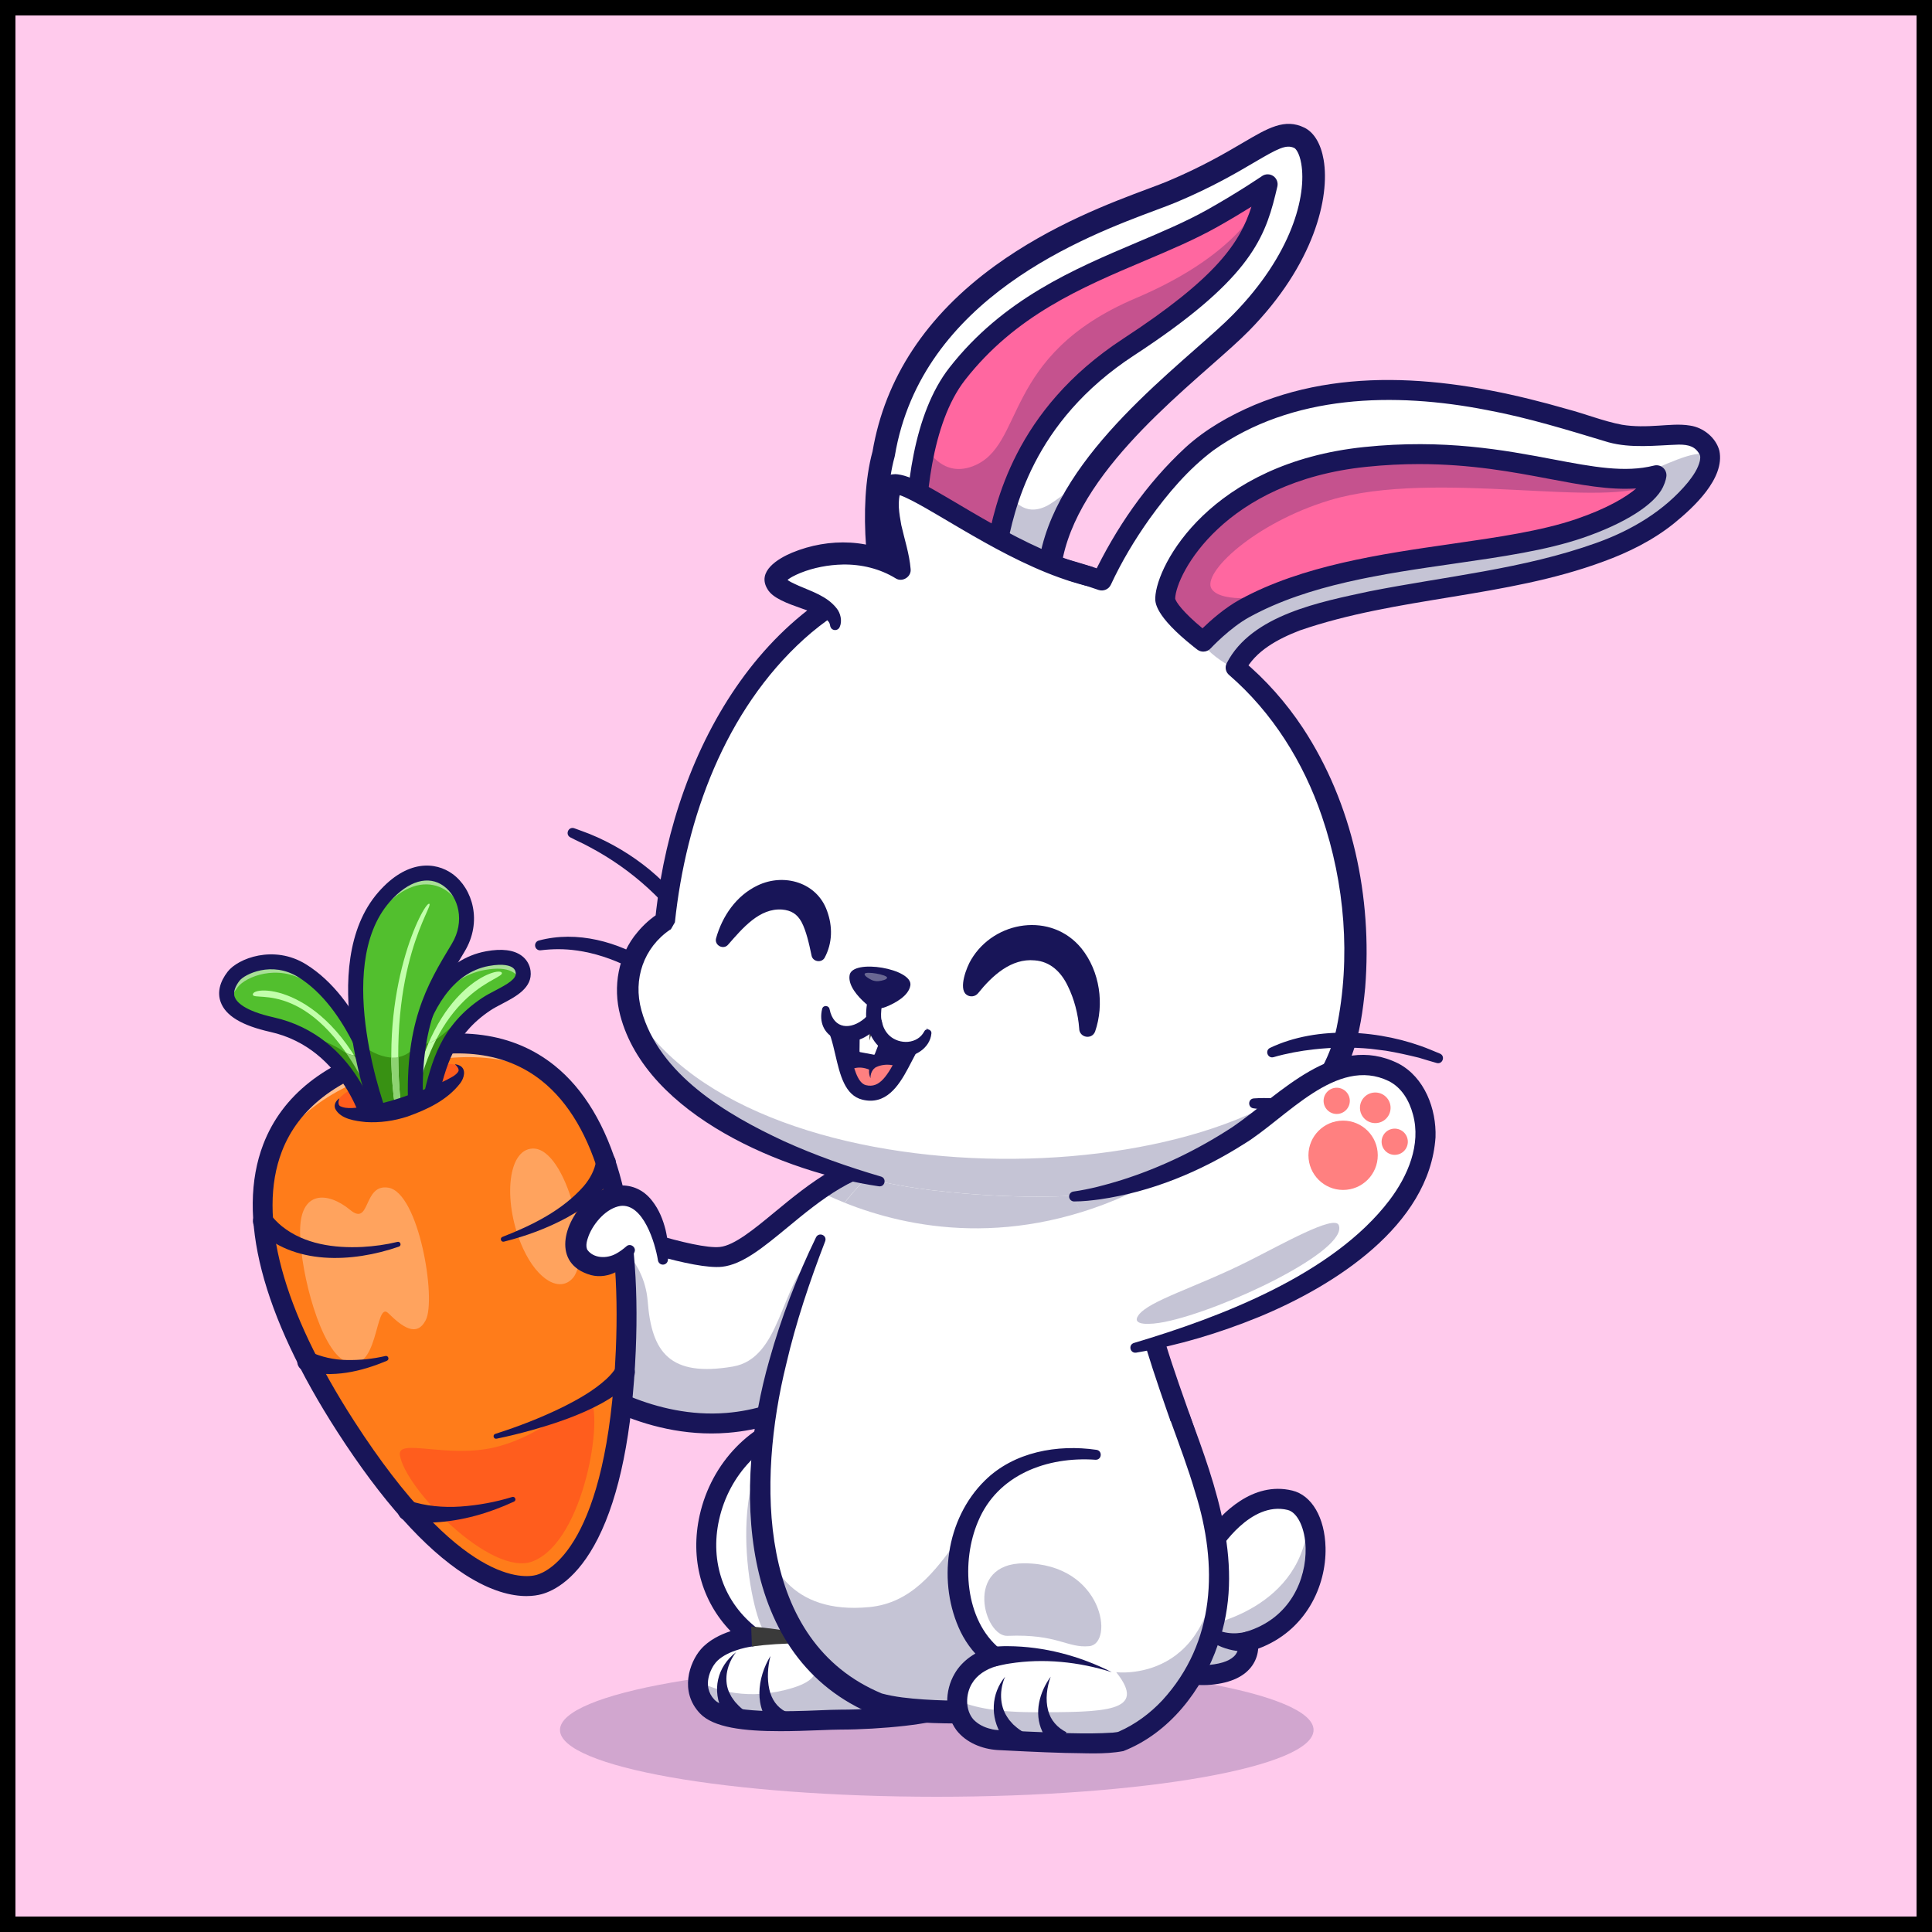 <svg width="125" height="125" viewBox="0 0 125 125" fill="none" xmlns="http://www.w3.org/2000/svg">
<rect x="0" y="0" width="125" height="125" fill="#808080" stroke="none"/>
<g clip-path="url(#clip0_4_5743)">
<path d="M125 0H0V125H125V0Z" fill="#FFCAEC"/>
<g opacity="0.2">
<path d="M60.609 116.25C74.073 116.25 84.987 114.316 84.987 111.929C84.987 109.543 74.073 107.609 60.609 107.609C47.145 107.609 36.231 109.543 36.231 111.929C36.231 114.316 47.145 116.25 60.609 116.25Z" fill="#181558"/>
</g>
<path d="M51.978 91.895C45.879 93.206 43.207 101.75 48.626 105.884C48.626 105.884 46.736 106.085 45.828 107.135C45.229 107.829 44.721 109.318 45.753 110.41C47.072 111.807 52.491 111.26 54.381 111.26C56.769 111.26 60.653 110.908 61.071 110.41C61.884 109.44 66.462 105.448 60.839 90.307" fill="white"/>
<path d="M61.07 110.41C60.653 110.909 56.769 111.26 54.38 111.26C52.491 111.26 47.072 111.806 45.753 110.41C45.279 109.908 45.129 109.323 45.165 108.77C45.207 108.119 45.502 107.512 45.827 107.136C46.736 106.085 48.626 105.883 48.626 105.883C43.509 101.98 45.606 94.142 50.994 92.18C51.311 92.063 51.64 91.969 51.979 91.895L60.838 90.307C66.462 105.448 61.883 109.439 61.07 110.41Z" fill="white"/>
<g opacity="0.25">
<path d="M61.07 110.41C60.653 110.909 56.769 111.26 54.38 111.26C52.491 111.26 47.072 111.806 45.753 110.41C45.279 109.908 45.129 109.323 45.165 108.77C46.297 109.363 48.446 110.082 51.313 109.198C54.921 108.084 50.904 105.847 49.663 105.767C48.851 105.714 46.633 96.14 50.44 92.63C50.614 92.469 50.799 92.319 50.994 92.18C51.311 92.063 51.64 91.969 51.978 91.895L60.838 90.307C66.462 105.448 61.883 109.439 61.07 110.41Z" fill="#181558"/>
</g>
<path d="M50.484 112.007C48.129 112.007 46.159 111.779 45.284 110.853C43.945 109.435 44.608 107.562 45.34 106.714C45.859 106.114 46.618 105.751 47.269 105.536C45.382 103.576 44.638 100.856 45.269 98.033C46.033 94.615 48.614 91.959 51.843 91.265C52.19 91.189 52.533 91.412 52.608 91.76C52.683 92.108 52.461 92.45 52.113 92.525C49.375 93.114 47.182 95.386 46.527 98.315C45.91 101.073 46.841 103.711 49.017 105.371C49.226 105.531 49.317 105.803 49.246 106.057C49.175 106.311 48.956 106.496 48.694 106.524C48.238 106.575 46.919 106.859 46.316 107.557C46.022 107.897 45.373 109.07 46.221 109.968C47.094 110.891 51.073 110.733 52.986 110.657C53.539 110.634 54.017 110.615 54.38 110.615C57.019 110.615 60.082 110.247 60.612 109.955C60.649 109.912 60.691 109.864 60.739 109.811C63.858 106.319 63.689 99.832 60.234 90.531C60.11 90.198 60.28 89.827 60.614 89.703C60.947 89.579 61.319 89.749 61.442 90.082C63.751 96.297 64.638 101.416 64.082 105.297C63.619 108.522 62.274 110.027 61.7 110.67C61.647 110.729 61.601 110.78 61.564 110.824C61.404 111.015 61.107 111.37 58.537 111.662C57.222 111.812 55.629 111.904 54.38 111.904C54.042 111.904 53.577 111.923 53.037 111.944C52.16 111.979 51.299 112.007 50.484 112.007Z" fill="#181558"/>
<path d="M54.884 106.446C52.815 106.284 50.691 106.255 48.648 106.528L48.602 105.239C50.757 105.395 52.831 105.852 54.884 106.446Z" fill="#3A3A3A"/>
<path d="M74.175 102.999C74.175 102.999 75.02 99.571 76.978 99.401C77.786 99.33 78.354 99.967 78.354 99.967C78.354 99.967 80.543 96.359 83.462 97.066C85.926 97.662 86.124 104.644 80.737 106.211C80.737 106.211 81.217 108.082 78.329 108.358C75.832 108.596 73.846 106.872 73.846 106.872L74.175 102.999Z" fill="white"/>
<path d="M80.738 106.211C80.738 106.211 81.217 108.083 78.329 108.358C75.832 108.595 73.846 106.871 73.846 106.871L74.175 103C74.175 103 74.382 102.159 74.829 101.29C75.285 100.403 75.99 99.486 76.979 99.4C77.786 99.331 78.355 99.966 78.355 99.966C78.355 99.966 80.544 96.358 83.463 97.065C83.959 97.185 84.364 97.565 84.648 98.107L84.649 98.108C85.78 100.257 85.039 104.96 80.738 106.211Z" fill="white"/>
<g opacity="0.25">
<path d="M80.738 106.211C80.738 106.211 81.217 108.083 78.329 108.358C75.832 108.595 73.846 106.871 73.846 106.871L74.175 103C74.175 103 74.382 102.159 74.829 101.29C75.362 101.768 75.967 102.714 76.306 104.578C76.708 106.798 78.138 106.421 77.825 105.218C77.825 105.218 84.475 104.183 84.649 98.108C85.78 100.257 85.039 104.96 80.738 106.211Z" fill="#181558"/>
</g>
<path d="M77.847 109.025C75.371 109.025 73.505 107.431 73.421 107.358C73.153 107.125 73.124 106.718 73.357 106.449C73.591 106.18 73.998 106.152 74.266 106.385C74.283 106.399 76.087 107.921 78.265 107.716C79.102 107.636 79.685 107.403 79.95 107.04C80.183 106.722 80.111 106.374 80.108 106.36C80.022 106.023 80.221 105.689 80.555 105.592C83.519 104.73 84.518 102.127 84.473 100.159C84.444 98.886 83.954 97.849 83.308 97.692C80.888 97.105 78.921 100.27 78.902 100.302C78.796 100.476 78.613 100.59 78.41 100.608C78.206 100.626 78.007 100.548 77.871 100.396C77.871 100.396 77.495 100.001 77.032 100.043C75.808 100.149 74.989 102.38 74.798 103.154C74.713 103.499 74.364 103.711 74.019 103.625C73.673 103.54 73.462 103.191 73.547 102.845C73.645 102.449 74.57 98.963 76.92 98.759C77.441 98.714 77.879 98.866 78.206 99.049C79.029 97.964 81.031 95.815 83.611 96.439C84.874 96.745 85.718 98.194 85.762 100.13C85.819 102.618 84.486 105.531 81.404 106.669C81.382 106.983 81.287 107.379 81.015 107.767C80.524 108.465 79.64 108.88 78.388 108.999C78.205 109.017 78.025 109.025 77.847 109.025Z" fill="#181558"/>
<path d="M77.826 105.218C77.826 105.218 78.73 106.465 80.739 106.211Z" fill="white"/>
<path d="M78.085 105.029C78.676 105.576 79.537 105.762 80.318 105.638C80.448 105.617 80.576 105.585 80.704 105.563C81.552 105.432 81.78 106.657 80.941 106.839C79.679 106.94 78.299 106.484 77.563 105.407C77.35 105.053 77.808 104.732 78.085 105.029Z" fill="#181558"/>
<path d="M77.924 101.87C77.924 101.87 77.991 101.005 78.35 99.967Z" fill="white"/>
<path d="M77.605 101.845C77.57 101.133 77.62 100.447 77.747 99.743C77.927 98.897 79.162 99.12 79.034 99.977C78.92 100.339 78.687 100.647 78.558 101.013C78.44 101.295 78.33 101.606 78.248 101.895C78.166 102.263 77.626 102.218 77.605 101.845Z" fill="#3A3A3A"/>
<path d="M58.294 75.007C53.142 75.055 49.419 81.011 46.651 81.319C44.556 81.552 37.644 78.966 37.644 78.966L36.719 88.814C36.719 88.814 41.292 92.524 47.042 92.06C54.963 91.42 58.753 83.774 58.753 83.774" fill="white"/>
<path d="M58.753 83.774C58.753 83.774 54.963 91.42 47.041 92.06C41.292 92.524 36.719 88.814 36.719 88.814L37.644 78.965C37.644 78.965 44.557 81.551 46.651 81.319C48.348 81.129 50.404 78.819 52.928 77.046C54.521 75.928 56.299 75.025 58.294 75.006L58.503 78.986L58.753 83.774Z" fill="white"/>
<path d="M58.753 83.774C58.753 83.774 57.344 86.615 54.449 88.981C52.596 90.493 50.134 91.811 47.041 92.06C41.292 92.524 36.719 88.814 36.719 88.814L37.644 78.965C37.644 78.965 37.718 78.993 37.857 79.044H37.858C39.039 79.476 44.776 81.526 46.651 81.319C48.348 81.129 50.404 78.819 52.928 77.046C54.521 75.928 56.299 75.025 58.294 75.006L58.503 78.986L58.753 83.774Z" fill="white"/>
<g opacity="0.25">
<path d="M54.449 88.981C52.596 90.493 50.134 91.811 47.041 92.06C41.292 92.524 36.719 88.814 36.719 88.814L37.644 78.965C37.644 78.965 37.718 78.993 37.857 79.044H37.858C39.375 79.771 41.684 81.335 41.908 84.208C42.162 87.488 43.326 89.107 47.409 88.417C50.551 87.886 50.473 83.087 52.635 81.259C53.297 80.699 53.991 84.774 54.449 88.981Z" fill="#181558"/>
</g>
<g opacity="0.25">
<path d="M58.504 78.986C56.184 78.499 54.285 77.724 52.93 77.046C54.523 75.928 56.3 75.025 58.296 75.006L58.504 78.986Z" fill="#181558"/>
</g>
<path d="M73.654 76.959C65.642 80.86 58.752 79.463 54.645 77.817C56.759 75.122 61.071 71.218 67.789 72.306C72.057 72.997 73.373 75.1 73.654 76.959Z" fill="#E8E8E8"/>
<path d="M76.104 75.62C73.962 76.926 71.884 77.839 69.901 78.447L69.482 77.413C69.482 77.413 72.26 77.284 76.104 75.62Z" fill="#E8E8E8"/>
<path d="M46.032 92.745C40.611 92.745 36.499 89.463 36.316 89.314C36.149 89.178 36.061 88.968 36.081 88.753L37.006 78.906C37.025 78.706 37.136 78.526 37.306 78.42C37.476 78.313 37.685 78.292 37.873 78.362C39.756 79.066 44.99 80.857 46.583 80.678C47.518 80.574 48.786 79.528 50.128 78.42C52.302 76.626 55.007 74.393 58.291 74.362C58.294 74.362 58.295 74.362 58.298 74.362C58.651 74.362 58.938 74.646 58.942 75C58.945 75.356 58.659 75.647 58.304 75.651C55.475 75.677 53.07 77.662 50.949 79.414C49.389 80.701 48.042 81.812 46.725 81.959C44.905 82.159 40.161 80.555 38.211 79.857L37.398 88.514C38.435 89.258 42.343 91.792 46.993 91.417C54.446 90.815 58.143 83.56 58.18 83.487C58.338 83.168 58.724 83.038 59.044 83.197C59.362 83.355 59.492 83.741 59.334 84.06C59.173 84.385 55.288 92.04 47.097 92.702C46.737 92.731 46.381 92.745 46.032 92.745Z" fill="#181558"/>
<path d="M74.088 75.321C74.085 75.321 74.082 75.321 74.078 75.321L56.842 75.051C56.486 75.046 56.202 74.753 56.207 74.397C56.213 74.044 56.5 73.763 56.852 73.763C56.855 73.763 56.858 73.763 56.862 73.763L74.098 74.032C74.454 74.038 74.738 74.331 74.733 74.687C74.727 75.039 74.439 75.321 74.088 75.321Z" fill="#512717"/>
<path d="M73.29 80.18C73.677 84.203 75.273 88.68 76.338 91.687C77.926 96.169 78.806 100.498 78.139 103.244C77.5 105.879 68.449 110.529 68.449 110.529C68.449 110.529 60.212 111.23 56.853 110.28C48.246 106.794 46.707 94.815 53.094 80.18C53.094 80.18 57.763 70.681 67.789 72.305C75.995 73.634 73.29 80.18 73.29 80.18Z" fill="white"/>
<path d="M78.139 103.244C77.718 104.982 73.641 107.593 70.911 109.172C69.5 109.988 68.449 110.529 68.449 110.529C68.449 110.529 60.212 111.231 56.852 110.28C52.437 108.492 49.882 104.467 49.303 98.996C49.302 98.994 49.302 98.99 49.302 98.985C48.755 93.794 49.986 87.301 53.094 80.18C53.094 80.18 57.763 70.681 67.79 72.306C75.994 73.634 73.291 80.18 73.291 80.18C73.677 84.203 75.272 88.681 76.338 91.687C77.925 96.169 78.806 100.498 78.139 103.244Z" fill="white"/>
<g opacity="0.25">
<path d="M70.913 109.172C69.501 109.988 68.45 110.528 68.45 110.528C68.45 110.528 60.213 111.231 56.853 110.28C52.438 108.492 49.883 104.467 49.304 98.996C49.669 101.065 51.054 104.477 56.246 103.978C61.695 103.454 62.324 95.761 67.144 95.816C70.114 95.85 70.784 104.036 70.913 109.172Z" fill="#181558"/>
</g>
<g opacity="0.25">
<path d="M73.654 76.959C65.642 80.86 58.752 79.463 54.645 77.817C56.759 75.122 61.071 71.218 67.789 72.306C72.057 72.997 73.373 75.1 73.654 76.959Z" fill="#181558"/>
</g>
<path d="M73.931 80.118C74.318 83.808 75.493 87.358 76.732 90.844C78.017 94.446 79.766 99.882 78.731 103.656C77.891 105.715 74.575 107.717 72.738 108.905C71.441 109.704 70.132 110.453 68.776 111.165C68.69 111.21 68.6 111.235 68.509 111.242C66.547 111.41 64.605 111.501 62.638 111.515C60.594 111.499 58.608 111.516 56.581 110.968C47.589 107.308 47.483 95.981 49.778 87.99C50.543 85.256 51.559 82.599 52.798 80.051C52.988 79.694 53.527 79.919 53.389 80.308C52.387 82.906 51.496 85.558 50.867 88.268C49.004 95.814 48.968 106.199 57.053 109.568C57.889 109.796 58.839 109.891 59.776 109.955C61.676 110.078 63.603 110.052 65.512 109.976C66.471 109.934 67.439 109.887 68.388 109.816L68.121 109.892C70.709 108.522 73.343 107.018 75.626 105.197C76.181 104.741 76.72 104.252 77.112 103.737C77.534 103.236 77.575 102.609 77.643 101.979C77.759 100.558 77.583 99.093 77.321 97.68C76.911 95.505 76.249 93.375 75.5 91.279C74.255 87.693 73.04 84.043 72.648 80.241C72.582 79.402 73.821 79.251 73.931 80.118Z" fill="#181558"/>
<path d="M30.788 79.386C30.788 79.386 30.788 79.386 30.788 79.388C30.461 80.964 29.861 82.378 28.824 83.275C25.922 82.346 24.127 81.008 24.127 81.008L25.286 71.134L25.358 70.517C25.358 70.517 28.278 71.637 30.959 72.368C31.154 74.254 31.284 77.004 30.788 79.386Z" fill="white"/>
<path d="M44.901 61.033C43.271 58.392 40.866 56.239 38.127 54.791C37.735 54.572 37.298 54.388 36.901 54.178C36.547 53.993 36.775 53.458 37.155 53.588C37.471 53.699 37.825 53.834 38.141 53.954C39.544 54.521 40.898 55.334 42.063 56.299C43.148 57.205 44.127 58.272 44.856 59.485C45.099 59.897 45.318 60.305 45.492 60.776C45.554 60.944 45.468 61.129 45.301 61.191C45.145 61.249 44.975 61.176 44.901 61.033Z" fill="#181558"/>
<path d="M43.607 64.357C41.732 63.007 39.617 61.808 37.297 61.495C36.534 61.386 35.76 61.389 34.988 61.483C34.81 61.51 34.643 61.383 34.622 61.203C34.602 61.041 34.706 60.892 34.861 60.852C37.336 60.191 40.009 60.931 42.12 62.287C42.829 62.749 43.478 63.257 44.053 63.891C44.171 64.024 44.16 64.228 44.027 64.347C43.906 64.455 43.728 64.454 43.607 64.357Z" fill="#181558"/>
<path d="M80.285 20.881C78.174 23.031 73.266 26.637 70.283 31.021C68.481 33.667 67.382 36.598 68.023 39.663L57.8 41.158C57.036 38.592 56.557 35.151 56.731 32.207C56.792 31.18 56.932 30.212 57.168 29.364C59.163 17.489 72.658 13.737 75.822 12.406C81.205 10.143 82.489 8.148 84.064 8.919C85.519 9.629 85.893 15.168 80.285 20.881Z" fill="white"/>
<g opacity="0.25">
<path d="M68.023 39.663L57.8 41.158C57.036 38.592 56.557 35.151 56.731 32.206C58.548 33.554 60.109 28.996 61.426 28.914C64.645 28.713 64.858 34.098 67.686 32.753C68.293 32.464 69.365 31.499 70.283 31.021C68.481 33.667 67.382 36.597 68.023 39.663Z" fill="#181558"/>
</g>
<path d="M57.805 41.894C57.488 41.894 57.196 41.687 57.101 41.368C56.101 38.014 55.475 32.785 56.454 29.204C57.263 24.459 59.932 20.414 64.389 17.184C68.019 14.553 71.937 13.09 74.278 12.215C74.788 12.025 75.228 11.86 75.543 11.728C77.768 10.793 79.294 9.894 80.409 9.239C82.045 8.276 83.126 7.64 84.391 8.258C85.019 8.565 85.462 9.304 85.639 10.339C86.053 12.751 85.037 17.094 80.814 21.396C80.184 22.038 79.335 22.785 78.353 23.65C74.007 27.476 67.44 33.258 68.748 39.512C68.831 39.91 68.576 40.299 68.179 40.382C67.782 40.465 67.392 40.211 67.309 39.813C65.826 32.72 72.78 26.598 77.381 22.547C78.343 21.701 79.173 20.97 79.765 20.366C83.6 16.461 84.546 12.657 84.191 10.587C84.069 9.879 83.828 9.619 83.746 9.578C83.218 9.32 82.668 9.615 81.154 10.505C80.004 11.182 78.428 12.109 76.112 13.083C75.771 13.227 75.317 13.396 74.792 13.592C70.251 15.288 59.616 19.26 57.897 29.485L57.881 29.56C57.005 32.715 57.534 37.677 58.51 40.949C58.626 41.337 58.404 41.747 58.015 41.863C57.945 41.883 57.875 41.894 57.805 41.894Z" fill="#181558"/>
<path d="M82.019 11.922C81.976 12.109 81.933 12.292 81.887 12.473C81.187 15.328 80.108 17.825 73.019 22.457C65.944 27.079 64.913 33.301 64.439 35.628C63.929 38.139 59.295 37.973 59.295 37.973C59.295 37.973 59.206 36.953 59.21 35.429C59.22 32.331 59.618 27.145 61.941 24.177C66.669 18.133 73.57 16.86 78.444 14.121C80.513 12.959 82.019 11.922 82.019 11.922Z" fill="#FF67A0"/>
<g opacity="0.25">
<path d="M81.887 12.473C81.187 15.327 80.108 17.825 73.019 22.456C65.944 27.079 64.913 33.301 64.439 35.628C63.929 38.139 59.295 37.973 59.295 37.973C59.295 37.973 59.206 36.953 59.21 35.428C59.28 33.28 59.109 31.354 59.855 29.047C59.938 28.793 60.826 30.963 62.932 30.168C66.38 28.867 64.709 23.017 73.485 19.291C78.697 17.078 80.993 14.451 81.887 12.473Z" fill="#181558"/>
</g>
<path d="M59.481 38.62C59.365 38.62 59.292 38.618 59.27 38.617C58.944 38.606 58.679 38.354 58.651 38.029C58.647 37.987 58.559 36.963 58.563 35.427C58.575 31.77 59.082 26.782 61.431 23.781C64.891 19.358 69.487 17.411 73.541 15.693C75.188 14.995 76.744 14.336 78.125 13.56C80.142 12.427 81.637 11.402 81.652 11.392C81.871 11.241 82.16 11.24 82.38 11.39C82.6 11.54 82.705 11.809 82.645 12.069C82.601 12.258 82.556 12.445 82.51 12.63C81.782 15.594 80.647 18.241 73.369 22.996C66.759 27.315 65.61 33.055 65.119 35.506L65.068 35.757C64.52 38.453 60.473 38.62 59.481 38.62ZM80.968 13.372C80.37 13.745 79.613 14.203 78.757 14.684C77.312 15.495 75.725 16.168 74.044 16.88C69.942 18.618 65.701 20.414 62.446 24.575C60.21 27.432 59.861 32.603 59.852 35.431C59.85 36.222 59.874 36.879 59.896 37.318C61.042 37.262 63.506 36.971 63.805 35.5L63.855 35.253C64.378 32.643 65.602 26.531 72.664 21.917C78.677 17.989 80.22 15.727 80.968 13.372Z" fill="#181558"/>
<path d="M105.551 34.86C97.136 39.025 82.607 37.75 79.949 43.189C80.029 43.257 80.111 43.327 80.189 43.398C87.561 49.861 88.725 60.893 86.995 67.44C83.25 78.921 66.207 77.704 60.273 77.004C51.896 76.016 41.661 71.444 40.681 64.869L40.677 64.841C40.266 62.028 41.938 60.407 42.683 59.834C42.89 59.675 43.025 59.596 43.025 59.595C44.16 48.468 50.531 36.674 63.398 36.124C65.546 36.031 67.83 36.37 71.286 37.561C72.797 34.279 75.752 30.146 78.6 28.286C87.122 22.719 98.197 26.122 103.809 27.875C107.061 28.891 109.457 27.17 110.519 29.074C110.607 29.23 110.649 29.407 110.649 29.598C110.668 31.123 108.117 33.589 105.551 34.86Z" fill="white"/>
<path d="M105.551 34.86C97.136 39.025 82.607 37.75 79.949 43.189C80.029 43.257 80.111 43.327 80.189 43.398C87.561 49.861 88.725 60.893 86.995 67.44C86.993 67.448 86.989 67.455 86.987 67.463C83.225 78.921 66.204 77.703 60.273 77.004C51.896 76.015 41.666 71.446 40.682 64.874C40.681 64.873 40.681 64.871 40.681 64.869L40.677 64.841C40.266 62.028 41.938 60.407 42.683 59.834C42.89 59.675 43.025 59.596 43.025 59.595C44.16 48.468 50.531 36.674 63.398 36.124C65.546 36.031 67.83 36.37 71.286 37.561C72.797 34.279 75.752 30.146 78.6 28.286C87.122 22.719 98.197 26.122 103.809 27.875C107.062 28.891 109.457 27.17 110.519 29.074C110.607 29.23 110.649 29.407 110.649 29.598C110.668 31.123 108.117 33.589 105.551 34.86Z" fill="white"/>
<g opacity="0.25">
<path d="M110.669 29.616C110.687 31.14 108.136 33.607 105.571 34.878C97.156 39.042 82.627 37.768 79.969 43.206C80.05 43.275 80.131 43.344 80.209 43.414C79.069 42.895 76.872 41.605 77.162 39.474C77.552 36.611 84.417 32.938 93.437 33.308C97.506 33.474 103.101 32.033 106.395 30.624C108.567 29.695 110.091 28.956 110.669 29.616Z" fill="#181558"/>
</g>
<g opacity="0.25">
<path d="M86.997 67.439C86.995 67.448 86.993 67.455 86.991 67.463C83.229 78.921 66.208 77.703 60.277 77.004C51.9 76.015 41.67 71.446 40.686 64.874C47.615 78.065 79.934 77.715 86.997 67.439Z" fill="#181558"/>
</g>
<path d="M107.175 30.747C107.175 30.747 107.162 30.93 107.015 31.234C106.674 31.948 105.234 33.156 102.186 34.195C96.37 36.179 87.066 35.779 80.534 39.356C79.142 40.119 77.855 41.516 77.855 41.516C77.855 41.516 77.77 41.453 77.633 41.343C77.021 40.856 75.361 39.461 75.391 38.692C75.474 36.679 78.959 30.539 88.328 29.565C97.7 28.59 102.741 31.863 107.175 30.747Z" fill="#FF67A0"/>
<g opacity="0.25">
<path d="M107.175 30.747C107.175 30.747 107.162 30.93 107.015 31.234C104.183 33.029 92.889 30.291 86.024 32.368C81.151 33.844 77.726 37.095 78.393 38.103C79.052 39.098 82.224 38.553 82.079 38.602C80.069 39.294 78.084 41.536 77.633 41.343C77.021 40.856 75.361 39.461 75.391 38.692C75.474 36.679 78.959 30.539 88.328 29.565C97.7 28.59 102.741 31.863 107.175 30.747Z" fill="#181558"/>
</g>
<path d="M77.853 42.16C77.719 42.16 77.584 42.118 77.469 42.033C77.469 42.033 77.376 41.965 77.228 41.845C74.699 39.832 74.734 38.955 74.746 38.666C74.833 36.52 78.331 29.956 88.26 28.923C93.438 28.385 97.337 29.123 100.469 29.716C103.071 30.209 105.126 30.598 107.017 30.122C107.217 30.071 107.43 30.12 107.589 30.253C107.747 30.387 107.832 30.588 107.817 30.795C107.811 30.866 107.779 31.13 107.594 31.514C107.052 32.648 105.108 33.879 102.393 34.805C100.025 35.613 97.139 36.028 94.083 36.468C89.459 37.133 84.676 37.822 80.842 39.922C79.563 40.622 78.339 41.94 78.327 41.953C78.201 42.09 78.028 42.16 77.853 42.16ZM91.818 30.026C90.742 30.026 89.603 30.079 88.393 30.205C79.219 31.159 76.099 37.117 76.033 38.718C76.054 38.922 76.556 39.626 77.802 40.651C78.315 40.153 79.236 39.332 80.223 38.791C84.261 36.579 89.382 35.842 93.9 35.192C96.894 34.761 99.722 34.354 101.977 33.585C104.007 32.892 105.221 32.151 105.865 31.6C104.129 31.721 102.289 31.372 100.229 30.982C97.919 30.545 95.179 30.026 91.818 30.026Z" fill="#181558"/>
<path d="M82.163 67.802C85.258 66.322 89.4 66.626 92.518 67.902C92.736 67.988 92.951 68.079 93.166 68.17C93.531 68.328 93.337 68.883 92.952 68.776C92.576 68.67 92.174 68.547 91.799 68.433C91.112 68.265 90.368 68.096 89.668 67.982C89.433 67.954 88.901 67.881 88.674 67.857C87.457 67.744 86.23 67.756 85.018 67.893C84.143 67.988 83.236 68.156 82.4 68.398C82.03 68.503 81.819 67.983 82.163 67.802Z" fill="#181558"/>
<path d="M81.111 71.067C84.41 70.848 88.091 72.213 89.928 75.065C90.141 75.405 89.663 75.753 89.406 75.443C87.905 73.625 85.701 72.609 83.437 72.107C82.672 71.929 81.876 71.798 81.106 71.71C80.726 71.662 80.729 71.108 81.111 71.067Z" fill="#181558"/>
<path d="M56.864 76.754C50.813 75.867 41.826 72.174 40.129 65.692C39.639 63.853 39.993 61.767 41.253 60.302C41.656 59.816 42.133 59.391 42.67 59.058C42.67 59.058 42.674 59.055 42.672 59.056C42.595 59.225 42.855 58.671 42.387 59.516C42.407 59.353 42.439 59.027 42.46 58.864C43.668 48.434 49.647 37.517 60.849 35.739C62.641 35.447 64.484 35.364 66.283 35.621C68.088 35.872 69.817 36.375 71.497 36.951L70.702 37.291C72.197 34.165 74.153 31.305 76.712 28.942C78.008 27.763 79.562 26.882 81.169 26.199C87.617 23.514 94.871 24.586 101.38 26.465C102.576 26.778 103.734 27.252 104.942 27.481C105.723 27.611 106.509 27.592 107.312 27.539C107.956 27.503 108.668 27.42 109.351 27.536C110.199 27.658 111.019 28.311 111.243 29.162C111.616 30.961 109.563 32.84 108.319 33.853C106.962 34.949 105.353 35.748 103.724 36.337C97.378 38.684 90.419 38.605 84.089 40.792C82.689 41.336 81.204 42.116 80.529 43.472L80.367 42.697C81.88 43.957 83.197 45.443 84.284 47.083C87.527 52.002 88.787 58.057 88.328 63.891C88.185 65.368 87.983 66.869 87.462 68.273C85.449 73.683 80.119 76.422 74.732 77.385C73.773 77.543 72.799 77.613 71.822 77.504C71.641 77.484 71.51 77.321 71.531 77.139C71.545 77.009 71.634 76.905 71.75 76.864C72.665 76.548 73.577 76.339 74.486 76.133C78.048 75.404 81.647 73.985 84.073 71.209C85.228 69.855 86.117 68.248 86.48 66.497C87.408 61.974 87.014 57.177 85.526 52.815C84.34 49.324 82.327 46.1 79.534 43.681C79.297 43.493 79.233 43.162 79.371 42.906C80.979 39.767 85.486 38.934 88.601 38.26C93.554 37.281 98.549 36.824 103.28 35.128C105.54 34.323 107.692 33.051 109.222 31.191C109.561 30.76 109.864 30.319 109.982 29.814C110.004 29.651 110.024 29.528 109.974 29.422C109.695 28.887 109.26 28.764 108.608 28.766C107.125 28.817 105.54 29.019 104.065 28.615C101.457 27.829 98.855 27.021 96.182 26.526C90.216 25.36 83.59 25.505 78.5 29.142C76.877 30.362 75.555 31.927 74.36 33.589C73.409 34.93 72.559 36.352 71.872 37.831C71.732 38.133 71.386 38.274 71.078 38.17C69.442 37.608 67.783 37.13 66.108 36.898C64.429 36.658 62.727 36.74 61.058 37.011C57.706 37.544 54.541 39.071 52.022 41.344C46.912 45.971 44.38 52.925 43.666 59.673C43.195 60.521 43.451 59.969 43.37 60.14L43.361 60.146C41.644 61.307 40.944 63.359 41.497 65.355C42.638 69.523 46.997 72.106 50.718 73.831C52.739 74.749 54.848 75.49 57.001 76.124C57.385 76.237 57.256 76.809 56.864 76.754Z" fill="#181558"/>
<path d="M54.013 40.498C54.366 38.858 50.177 38.669 50.153 37.49C50.134 36.612 54.822 34.566 58.275 36.865C58.275 36.865 58.204 36.047 57.907 35.011C57.086 32.152 57.789 31.335 57.789 31.335C59.09 31.033 64.952 35.917 70.406 37.269" fill="white"/>
<path d="M53.699 40.43C53.568 39.526 50.302 39.272 49.657 38.117C48.947 36.962 50.349 36.136 51.247 35.758C53.611 34.778 56.49 34.815 58.632 36.329L57.633 36.92C57.495 35.511 56.87 34.177 56.867 32.711C56.864 32.109 56.919 31.407 57.31 30.904C57.462 30.706 57.706 30.688 57.932 30.677L57.976 30.68L58.066 30.688C58.674 30.759 59.209 31.054 59.727 31.314C60.265 31.596 60.774 31.894 61.281 32.191C62.293 32.787 63.288 33.383 64.298 33.946C66.289 35.051 68.364 36.084 70.562 36.644C70.91 36.728 71.123 37.081 71.035 37.428C70.947 37.773 70.597 37.982 70.252 37.895C69.068 37.595 67.936 37.172 66.846 36.684C64.683 35.72 62.651 34.496 60.628 33.302C60.127 33.008 59.627 32.717 59.13 32.456C58.736 32.258 58.343 32.038 57.93 31.968L57.92 31.966C57.92 31.966 57.922 31.968 57.923 31.968C57.927 31.97 57.932 31.968 57.935 31.963L58.278 31.756L58.302 31.727L58.305 31.721C58.306 31.719 58.303 31.726 58.302 31.727C58.028 32.435 58.182 33.223 58.313 33.972C58.513 34.864 58.84 35.857 58.917 36.81C58.981 37.317 58.382 37.692 57.955 37.423C56.939 36.796 55.733 36.503 54.528 36.525C53.599 36.544 52.65 36.723 51.793 37.066C51.436 37.217 51.066 37.384 50.816 37.644C50.816 37.644 50.815 37.645 50.814 37.645C50.814 37.645 50.811 37.646 50.813 37.643C50.816 37.639 50.818 37.635 50.82 37.631C50.826 37.62 50.829 37.606 50.83 37.594C50.85 37.534 50.852 37.447 50.821 37.399C51.007 37.614 51.363 37.753 51.681 37.9C52.498 38.261 53.505 38.562 54.13 39.359C54.386 39.668 54.503 40.194 54.329 40.566C54.261 40.73 54.072 40.809 53.907 40.741C53.773 40.688 53.714 40.561 53.699 40.43Z" fill="#181558"/>
<path d="M53.723 65.976C54.691 67.137 54.455 70.332 55.916 70.681C57.928 71.162 58.446 67.884 59.605 66.83" fill="#3A3A3A"/>
<path d="M59.604 66.83C59.078 67.309 58.685 68.247 58.224 69.083C57.669 70.087 57.015 70.943 55.917 70.681C55.371 70.552 55.06 70.024 54.837 69.353C54.463 68.229 54.329 66.703 53.723 65.975L59.604 66.83Z" fill="#181558"/>
<path d="M58.227 69.083C57.672 70.087 57.018 70.943 55.92 70.681C55.374 70.551 55.064 70.024 54.84 69.353C55.114 69.099 55.661 68.916 56.374 69.265C56.744 68.885 57.544 68.733 58.227 69.083Z" fill="#FF8080"/>
<path d="M56.511 68.949L56.614 69.083C56.614 69.083 56.3 69.301 56.322 69.764C56.322 69.764 56.094 69.302 56.339 68.908" fill="#181558"/>
<path d="M56.322 71.215C56.159 71.215 55.987 71.195 55.805 71.151C54.661 70.877 54.347 69.535 54.045 68.236C53.866 67.471 53.682 66.68 53.353 66.285C53.182 66.08 53.21 65.775 53.415 65.604C53.62 65.433 53.925 65.461 54.096 65.666C54.571 66.237 54.782 67.142 54.986 68.017C55.222 69.029 55.466 70.076 56.03 70.211C56.92 70.424 57.416 69.606 58.126 68.233C58.482 67.543 58.819 66.892 59.28 66.472C59.478 66.293 59.784 66.307 59.963 66.504C60.143 66.702 60.129 67.007 59.931 67.187C59.598 67.49 59.3 68.067 58.984 68.677C58.393 69.822 57.672 71.215 56.322 71.215Z" fill="#181558"/>
<path d="M55.401 65.447L55.371 68.023C55.369 68.162 55.468 68.283 55.605 68.308L56.502 68.477C56.637 68.502 56.772 68.428 56.822 68.3L57.766 65.891" fill="white"/>
<path d="M56.553 68.723C56.52 68.723 56.488 68.721 56.455 68.714L55.558 68.546C55.305 68.498 55.124 68.277 55.127 68.02L55.157 65.444L55.641 65.45L55.61 68.026C55.61 68.048 55.626 68.067 55.647 68.071L56.544 68.239C56.566 68.244 56.587 68.232 56.594 68.211L57.538 65.803L57.989 65.979L57.044 68.388C56.964 68.593 56.767 68.723 56.553 68.723Z" fill="#181558"/>
<path d="M56.266 66.016L56.25 67.325L56.625 66.088L56.266 66.016Z" fill="#3A3A3A"/>
<path d="M60.026 66.802C59.851 67.487 59.163 67.846 58.694 67.882C57.317 67.986 56.694 66.827 56.596 66.249C56.578 66.142 56.404 66.109 56.334 66.191C56.035 66.544 54.847 67.316 53.92 66.583C53.367 66.145 53.433 65.288 53.433 65.288C53.433 65.288 54.396 63.397 57.045 63.672C59.694 63.947 60.026 66.802 60.026 66.802Z" fill="white"/>
<path d="M60.262 66.862C60.172 67.85 59.094 68.494 58.153 68.355C57.119 68.243 56.326 67.324 56.117 66.34C56.12 66.43 56.243 66.597 56.35 66.62C56.441 66.665 56.635 66.618 56.711 66.513C56.522 66.734 56.285 66.906 56.053 67.041C54.667 67.913 52.761 67.058 53.194 65.269C53.268 65.006 53.638 65.043 53.676 65.306C53.946 66.606 55.052 66.65 55.95 65.88C56.216 65.579 56.656 65.583 56.922 65.852C57.032 65.956 57.076 66.116 57.103 66.265C57.173 66.538 57.343 66.822 57.555 67.013C58.202 67.598 59.351 67.564 59.794 66.743L59.804 66.725C59.924 66.495 60.288 66.607 60.262 66.862Z" fill="#181558"/>
<path d="M56.157 66.447C56.098 66.316 55.83 65.573 56.356 63.793C56.431 63.537 56.7 63.391 56.956 63.466C57.212 63.541 57.358 63.81 57.283 64.066C56.858 65.505 57.044 66.064 57.046 66.069C57.042 66.056 57.038 66.05 57.038 66.05L56.157 66.447Z" fill="#181558"/>
<path d="M54.969 63.091C54.855 63.759 55.5 64.477 56.012 64.929C56.367 65.243 56.869 65.328 57.308 65.15C57.941 64.893 58.786 64.429 58.9 63.761C59.085 62.675 55.154 62.005 54.969 63.091Z" fill="#181558"/>
<g opacity="0.35">
<path d="M55.94 63.015C55.919 63.138 56.176 63.294 56.377 63.396C56.516 63.467 56.702 63.498 56.856 63.478C57.079 63.448 57.373 63.386 57.394 63.262C57.429 63.062 55.974 62.814 55.94 63.015Z" fill="white"/>
</g>
<path d="M69.824 66.547C69.755 65.598 69.49 64.61 69.091 63.804C68.659 62.891 67.957 62.209 66.944 62.136C65.427 61.99 64.195 63.125 63.284 64.259C63.095 64.495 62.751 64.533 62.516 64.344C62.003 63.937 62.549 62.551 62.835 62.086C64.337 59.548 68.038 58.983 69.975 61.367C71.162 62.85 71.462 64.981 70.853 66.741C70.636 67.294 69.826 67.133 69.824 66.547Z" fill="#181558"/>
<path d="M46.33 60.706C46.733 59.275 47.633 57.945 49.029 57.283C50.737 56.472 52.856 57.094 53.509 58.931C53.883 59.953 53.859 61.017 53.355 61.964C53.152 62.324 52.583 62.226 52.508 61.826C52.347 61.053 52.159 60.218 51.86 59.656C51.57 59.12 51.171 58.9 50.607 58.848C49.142 58.739 48.053 60.043 47.122 61.104C46.822 61.484 46.204 61.169 46.33 60.706Z" fill="#181558"/>
<path d="M73.448 87.201C73.448 87.201 80.54 85.735 86.124 82.026C90.696 78.989 93.613 74.514 91.572 70.761C90.914 69.549 89.418 68.643 87.386 68.979C84.741 69.417 82.301 72.083 79.945 73.579C74.256 77.192 69.482 77.413 69.482 77.413" fill="white"/>
<g opacity="0.25">
<path d="M75.334 85.533C74.444 85.709 73.168 85.787 73.655 85.099C74.319 84.159 77.359 83.3 80.678 81.641C82.931 80.514 86.336 78.567 86.616 79.265C87.276 80.912 79.106 84.784 75.334 85.533Z" fill="#181558"/>
</g>
<g opacity="0.25">
<path d="M76.104 75.62C73.962 76.926 71.884 77.839 69.901 78.447L69.482 77.413C69.482 77.413 72.26 77.284 76.104 75.62Z" fill="#181558"/>
</g>
<path d="M73.38 86.885C79.02 85.205 86.254 82.441 89.896 77.656C91.088 76.084 91.953 74.056 91.42 72.11C91.186 71.226 90.7 70.374 89.856 69.948C86.466 68.293 83.19 72.374 80.492 74.011C77.665 75.806 74.501 77.114 71.178 77.595C70.622 77.671 70.078 77.732 69.495 77.734C69.317 77.735 69.172 77.591 69.171 77.413C69.17 77.25 69.291 77.115 69.448 77.093C70.49 76.945 71.555 76.664 72.568 76.347C75.111 75.542 77.534 74.365 79.763 72.905C82.831 70.808 86.374 66.773 90.471 68.806C92.168 69.694 92.943 71.748 92.878 73.586C92.483 79.323 86.251 83.228 81.455 85.205C78.893 86.252 76.242 87.048 73.51 87.516C73.108 87.573 72.979 86.996 73.38 86.885Z" fill="#181558"/>
<path d="M70.913 94.125C60.952 93.184 60.246 104.24 64.296 107.181C61.556 107.971 61.535 110.71 62.543 111.725C63.268 112.455 64.235 112.572 64.706 112.591C65.543 112.624 71.783 113 72.612 112.64C76.226 111.073 78.642 107.028 78.869 102.677C79.075 98.729 77.365 94.562 76.338 91.687" fill="white"/>
<path d="M78.87 102.677C78.643 107.028 76.226 111.073 72.612 112.64C71.783 113.001 65.543 112.625 64.707 112.591C64.235 112.572 63.269 112.456 62.543 111.724C62.153 111.332 61.917 110.681 61.933 109.984C61.958 108.882 62.616 107.665 64.296 107.181C60.245 104.241 60.953 93.184 70.913 94.126L76.338 91.687C77.143 93.938 78.364 96.981 78.758 100.09C78.868 100.953 78.914 101.82 78.87 102.677Z" fill="white"/>
<g opacity="0.25">
<path d="M70.477 106.506C69.038 106.646 68.433 105.703 65.185 105.84C63.665 105.904 62.338 101.125 66.285 101.145C71.4 101.171 72.101 106.349 70.477 106.506Z" fill="#181558"/>
</g>
<g opacity="0.25">
<path d="M78.87 102.677C78.643 107.028 76.226 111.073 72.612 112.64C71.783 113.001 65.543 112.625 64.707 112.591C64.235 112.572 63.269 112.456 62.543 111.724C62.153 111.332 61.917 110.681 61.933 109.984C62.718 110.379 64.172 110.775 66.846 110.779C71.51 110.784 74.287 110.779 72.217 108.189C72.217 108.189 78.708 109.015 78.758 100.09C78.868 100.953 78.914 101.82 78.87 102.677Z" fill="#181558"/>
</g>
<path d="M70.881 94.446C67.743 94.224 64.541 95.412 63.283 98.434C62.181 101.007 62.413 104.806 64.691 106.674C65.103 106.979 64.962 107.672 64.473 107.8C63.787 107.998 63.199 108.379 62.879 108.934C62.469 109.619 62.447 110.619 62.97 111.238C63.275 111.562 63.665 111.757 64.115 111.865C64.409 111.958 64.927 111.946 65.238 111.971L66.48 112.032C68.311 112.102 70.172 112.22 71.992 112.102C72.176 112.085 72.365 112.059 72.399 112.028C73.461 111.56 74.406 110.859 75.203 110.01C78.659 106.241 78.81 101.271 77.337 96.58C76.88 95.013 76.298 93.478 75.73 91.904C75.464 91.104 76.622 90.666 76.942 91.466C78.691 96.146 80.593 101.421 78.8 106.402C77.793 109.357 75.657 112.127 72.681 113.295C71.439 113.529 70.161 113.42 68.922 113.415C68.086 113.392 67.252 113.359 66.42 113.32C66.008 113.298 64.939 113.248 64.539 113.227C63.547 113.163 62.511 112.754 61.88 111.941C61.1 110.879 61.113 109.388 61.77 108.277C62.273 107.406 63.181 106.826 64.116 106.562C64.116 106.561 63.916 107.702 63.916 107.702C63.138 107.156 62.563 106.401 62.162 105.598C60.624 102.427 61.184 98.279 63.724 95.787C65.605 93.932 68.417 93.435 70.942 93.804C71.347 93.869 71.289 94.461 70.881 94.446Z" fill="#181558"/>
<path d="M65.03 108.483C64.664 109.317 64.66 110.322 65.161 111.081L65.301 111.288C65.355 111.349 65.499 111.509 65.551 111.568L65.647 111.651C65.823 111.82 66.053 111.97 66.25 112.105L65.416 113.088C65.208 112.844 64.987 112.576 64.824 112.299C64.057 111.102 64.121 109.572 65.03 108.483Z" fill="#181558"/>
<path d="M67.979 108.483C67.728 109.171 67.629 109.957 67.81 110.653C67.975 111.307 68.417 111.787 69.001 112.078L68.236 113.115C67.907 112.803 67.618 112.431 67.43 112.013C66.885 110.834 67.254 109.472 67.979 108.483Z" fill="#181558"/>
<path d="M47.621 106.898C47.066 107.618 46.811 108.594 47.151 109.438C47.208 109.555 47.265 109.674 47.328 109.787C47.381 109.861 47.5 110.039 47.556 110.107L47.647 110.205C47.812 110.403 48.041 110.583 48.233 110.747L47.312 111.649C47.118 111.375 46.908 111.076 46.766 110.771C46.044 109.384 46.392 107.841 47.621 106.898Z" fill="#181558"/>
<path d="M49.847 107.144C49.671 107.846 49.621 108.608 49.775 109.302C49.914 109.932 50.27 110.464 50.831 110.74L50.048 111.764C48.725 110.541 48.999 108.537 49.847 107.144Z" fill="#181558"/>
<path d="M71.932 108.189C69.802 107.517 67.515 107.279 65.308 107.631C65.049 107.665 64.659 107.762 64.401 107.817L64.191 106.545C64.485 106.533 64.929 106.496 65.22 106.507C67.543 106.52 69.869 107.138 71.932 108.189Z" fill="#181558"/>
<path d="M25.529 68.106C36.567 65.109 41.069 73.703 40.487 87.383C39.98 99.277 36.527 102.072 34.874 102.521C33.221 102.97 28.828 102.305 22.375 92.302C14.953 80.794 14.49 71.104 25.529 68.106Z" fill="#FF7C1A"/>
<path d="M25.529 68.106C36.567 65.109 41.069 73.703 40.487 87.383C39.98 99.277 36.527 102.072 34.874 102.521C33.221 102.97 28.828 102.305 22.375 92.302C14.953 80.794 14.49 71.104 25.529 68.106Z" fill="#FF7C1A"/>
<path d="M40.487 87.383C39.98 99.277 36.527 102.072 34.874 102.521C33.221 102.97 28.828 102.306 22.376 92.301C20.006 88.629 18.346 85.141 17.543 81.997C17.083 80.2 16.904 78.516 17.033 76.973C17.382 72.757 20.026 69.6 25.528 68.106C31.03 66.612 34.908 67.998 37.342 71.458C38.233 72.724 38.931 74.267 39.443 76.05C40.341 79.168 40.673 83.017 40.487 87.383Z" fill="#FF7C1A"/>
<g opacity="0.3">
<path d="M19.416 79.754C19.452 82.46 20.764 87.292 22.301 88.046C24.521 89.134 24.233 84.087 25.12 84.96C26.007 85.834 26.954 86.552 27.544 85.416C28.248 84.064 27.105 77.178 25.131 76.844C23.473 76.563 23.987 79.383 22.655 78.282C21.215 77.093 19.379 76.973 19.416 79.754Z" fill="white"/>
</g>
<g opacity="0.3">
<path d="M33.847 80.787C34.788 82.836 36.232 83.649 37.07 82.681C38.343 81.213 36.655 74.228 34.457 74.311C32.776 74.375 32.537 77.932 33.847 80.787Z" fill="white"/>
</g>
<path d="M25.872 94.131C26.166 96.273 31.781 102.071 34.469 101.018C37.856 99.691 39.074 91.389 38.162 90.531C37.717 90.112 35.439 92.815 32.032 93.636C28.956 94.377 25.721 93.033 25.872 94.131Z" fill="#FF5D1D"/>
<g opacity="0.5">
<path d="M36.275 70.168C33.679 68.339 30.209 67.853 25.787 69.054C21.365 70.255 18.618 72.429 17.303 75.32C18.152 71.933 20.773 69.398 25.53 68.106C30.287 66.814 33.83 67.675 36.275 70.168Z" fill="white"/>
</g>
<path d="M34.058 103.266C33.135 103.266 31.796 102.98 30.077 101.873C27.473 100.195 24.7 97.092 21.835 92.651C16.936 85.055 15.275 78.62 17.032 74.041C18.253 70.859 21.055 68.654 25.361 67.484C29.667 66.315 33.2 66.801 35.862 68.927C39.694 71.989 41.517 78.38 41.132 87.411C40.907 92.691 40.084 96.77 38.687 99.535C37.352 102.176 35.831 102.929 35.044 103.143C34.801 103.209 34.471 103.266 34.058 103.266ZM25.699 68.728C21.811 69.784 19.3 71.726 18.235 74.502C16.631 78.682 18.251 84.716 22.918 91.952C29.787 102.6 33.943 102.106 34.706 101.899C35.47 101.691 39.305 100.016 39.844 87.356C40.211 78.753 38.555 72.729 35.058 69.934C32.735 68.078 29.585 67.673 25.699 68.728Z" fill="#181558"/>
<path d="M32.048 92.771C33.528 92.3 34.996 91.731 36.389 91.049C37.408 90.54 38.403 89.981 39.233 89.224C39.494 88.982 39.72 88.719 39.874 88.455C40.054 88.147 40.449 88.043 40.757 88.222C41.091 88.414 41.18 88.868 40.945 89.172C40.395 89.904 39.68 90.37 38.922 90.798C37.493 91.573 35.979 92.081 34.434 92.522C33.67 92.734 32.904 92.925 32.126 93.084C31.929 93.122 31.851 92.832 32.048 92.771Z" fill="#181558"/>
<path d="M25.038 88.038C23.372 88.745 21.511 89.173 19.711 88.704C18.891 88.461 19.205 87.259 20.041 87.451C20.78 87.796 21.605 87.982 22.442 87.993C23.267 88.009 24.121 87.923 24.928 87.735C25.117 87.683 25.218 87.956 25.038 88.038Z" fill="#181558"/>
<path d="M33.257 97.153C31.641 97.901 29.918 98.403 28.128 98.499C27.518 98.524 26.896 98.484 26.27 98.375C25.434 98.204 25.643 96.981 26.491 97.101C27.544 97.445 28.684 97.55 29.807 97.472C30.925 97.394 32.06 97.189 33.133 96.856C33.322 96.79 33.439 97.064 33.257 97.153Z" fill="#181558"/>
<path d="M32.513 80.025C34.434 79.276 36.393 78.308 37.769 76.742C38.19 76.242 38.484 75.677 38.563 75.122C38.613 74.769 38.94 74.523 39.293 74.573C39.676 74.624 39.93 75.013 39.825 75.385C39.598 76.238 39.092 76.925 38.532 77.46C37.965 77.999 37.334 78.417 36.686 78.776C35.391 79.479 34.024 79.977 32.602 80.335C32.406 80.38 32.319 80.093 32.513 80.025Z" fill="#181558"/>
<path d="M25.809 80.657C22.808 81.694 18.961 81.899 16.558 79.473C16.303 79.224 16.298 78.815 16.547 78.56C16.797 78.305 17.205 78.3 17.46 78.549C17.703 78.829 17.949 79.109 18.244 79.343C19.693 80.504 21.633 80.767 23.449 80.677C24.206 80.634 24.974 80.531 25.709 80.351C25.904 80.295 26.005 80.584 25.809 80.657Z" fill="#181558"/>
<path d="M21.956 71.063C23.101 69.708 28.81 68.399 29.619 68.962C30.429 69.526 32.806 71.786 26.461 73.603C22.011 74.877 21.367 71.761 21.956 71.063Z" fill="#FF5D1D"/>
<path d="M24.043 73.001C24.043 73.001 22.823 67.464 17.589 66.292C13.727 65.428 14.622 63.79 15.116 63.156C15.629 62.495 17.662 61.635 19.545 62.804C23.117 65.02 24.616 70.479 25.277 72.621" fill="#5AE83D"/>
<path d="M25.277 72.62L24.043 73.001C24.043 73.001 23.099 68.716 19.308 66.887C18.79 66.637 18.218 66.433 17.589 66.292C13.727 65.428 14.622 63.79 15.115 63.156C15.629 62.495 17.663 61.635 19.545 62.804C21.402 63.957 22.7 65.986 23.609 67.969C24.45 69.8 24.96 71.592 25.277 72.62Z" fill="#52BF2E"/>
<path d="M16.359 64.36C16.424 64.83 20.374 63.184 24.045 71.045C24.045 71.045 24.83 72.364 24.263 70.958C21.294 63.599 16.27 63.72 16.359 64.36Z" fill="#C2FFAB"/>
<path d="M24.041 71.045C23.494 69.873 22.94 68.913 22.394 68.125C22.578 68.217 22.747 68.261 22.898 68.268C23.379 69.028 23.84 69.919 24.259 70.959C24.825 72.363 24.041 71.045 24.041 71.045Z" fill="#C2FFAB"/>
<g opacity="0.5">
<path d="M24.367 69.82C24.217 69.445 24.055 69.061 23.878 68.675C22.968 66.692 21.671 64.662 19.814 63.51C17.931 62.341 15.898 63.201 15.384 63.862C15.182 64.123 14.911 64.552 14.931 65.028C14.366 64.299 14.815 63.542 15.115 63.156C15.629 62.495 17.662 61.635 19.545 62.804C21.402 63.957 22.699 65.986 23.609 67.969C23.898 68.6 24.149 69.227 24.367 69.82Z" fill="white"/>
</g>
<path d="M25.281 72.62L24.046 73.001C24.046 73.001 23.103 68.716 19.311 66.887C20.256 67.09 21.343 67.423 22.123 67.961C22.814 68.438 23.291 68.299 23.613 67.969C24.454 69.8 24.964 71.592 25.281 72.62Z" fill="#389113"/>
<path d="M24.041 71.045C23.494 69.873 22.94 68.913 22.394 68.125C22.578 68.217 22.747 68.261 22.898 68.268C23.379 69.028 23.84 69.919 24.259 70.959C24.825 72.363 24.041 71.045 24.041 71.045Z" fill="#8ED372"/>
<path d="M23.572 73.106C23.561 73.053 22.348 67.852 17.485 66.764C15.645 66.352 14.595 65.719 14.276 64.829C14.054 64.212 14.213 63.531 14.736 62.859C15.396 62.009 17.719 61.1 19.801 62.393C23.34 64.588 24.886 69.671 25.63 72.114L25.741 72.478L24.817 72.763L24.705 72.395C23.996 70.066 22.521 65.218 19.292 63.214C17.59 62.158 15.826 63.031 15.499 63.452C15.283 63.729 15.054 64.137 15.185 64.502C15.296 64.809 15.769 65.389 17.696 65.82C23.168 67.045 24.464 72.659 24.516 72.897L23.572 73.106Z" fill="#181558"/>
<path d="M25.989 72.401C25.989 72.401 26.279 62.98 31.545 62.021C33.22 61.717 33.776 62.309 33.847 62.879C33.976 63.899 32.382 64.358 31.469 64.964C28.399 67.004 28.239 69.833 27.502 72.426" fill="#5AE83D"/>
<path d="M33.847 62.879C33.955 63.736 32.846 64.198 31.948 64.682C31.778 64.775 31.615 64.868 31.47 64.964C28.399 67.004 28.239 69.833 27.503 72.426L25.989 72.401C25.989 72.401 26.064 69.962 26.831 67.438C27.573 65.004 28.959 62.492 31.545 62.022C33.22 61.717 33.776 62.309 33.847 62.879Z" fill="#52BF2E"/>
<path d="M26.678 71.097C27.987 63.763 32.331 62.491 32.47 62.945C32.61 63.398 28.4 63.893 26.896 71.184" fill="#C2FFAB"/>
<path d="M28.23 67.241C27.703 68.266 27.232 69.556 26.896 71.184L26.678 71.097C26.931 69.68 27.297 68.489 27.725 67.493C27.84 67.456 27.964 67.402 28.095 67.326C28.139 67.3 28.184 67.272 28.23 67.241Z" fill="#C2FFAB"/>
<g opacity="0.5">
<path d="M33.85 62.879C33.883 63.139 33.804 63.362 33.654 63.56C33.555 63.007 32.982 62.462 31.361 62.757C28.775 63.227 27.389 65.74 26.647 68.174C26.606 68.306 26.568 68.439 26.532 68.571C26.618 68.201 26.718 67.821 26.835 67.438C27.576 65.004 28.962 62.492 31.549 62.022C33.223 61.717 33.779 62.309 33.85 62.879Z" fill="white"/>
</g>
<path d="M31.948 64.682C31.778 64.775 31.615 64.867 31.47 64.964C28.399 67.004 28.239 69.833 27.503 72.426L25.989 72.401C25.989 72.401 26.064 69.961 26.831 67.438C27.113 67.589 27.532 67.652 28.096 67.326C29.114 66.739 30.84 64.593 31.948 64.682Z" fill="#389113"/>
<path d="M28.23 67.241C27.703 68.266 27.232 69.556 26.896 71.184L26.678 71.097C26.931 69.68 27.297 68.489 27.725 67.493C27.84 67.456 27.964 67.402 28.095 67.326C28.139 67.3 28.184 67.272 28.23 67.241Z" fill="#C2FFAB"/>
<path d="M27.968 72.558L27.038 72.294C27.16 71.863 27.27 71.413 27.375 70.977C27.926 68.707 28.495 66.36 31.203 64.561C31.458 64.392 31.754 64.237 32.041 64.087C32.85 63.664 33.418 63.334 33.368 62.939C33.351 62.801 33.288 62.694 33.175 62.611C33.014 62.493 32.599 62.321 31.632 62.497C26.812 63.374 26.476 72.326 26.473 72.416L25.507 72.386C25.519 71.986 25.873 62.563 31.459 61.546C32.468 61.362 33.238 61.459 33.747 61.832C34.071 62.07 34.278 62.42 34.328 62.818C34.465 63.91 33.37 64.483 32.489 64.944C32.212 65.089 31.951 65.225 31.738 65.367C29.346 66.956 28.845 69.02 28.315 71.205C28.207 71.65 28.096 72.109 27.968 72.558Z" fill="#181558"/>
<path d="M24.608 72.305C24.608 72.305 20.859 62.589 24.847 58.034C28.165 54.245 31.512 58.222 29.64 61.319C27.908 64.184 26.586 66.563 26.916 72.116" fill="#5AE83D"/>
<path d="M29.64 61.319C28.494 63.214 27.529 64.896 27.101 67.424C26.882 68.719 26.805 70.235 26.916 72.115L24.608 72.305C24.608 72.305 23.814 70.248 23.346 67.583C22.796 64.456 22.694 60.493 24.847 58.035C28.165 54.245 31.512 58.222 29.64 61.319Z" fill="#52BF2E"/>
<g opacity="0.5">
<path d="M30.124 60.038C30.036 57.614 27.406 55.784 24.795 58.767C23.7 60.018 23.188 61.657 23.023 63.378C23.106 61.395 23.596 59.461 24.846 58.034C27.716 54.756 30.607 57.29 30.124 60.038Z" fill="white"/>
</g>
<path d="M27.101 67.424C26.882 68.719 26.805 70.235 26.916 72.115L24.608 72.305C24.608 72.305 23.814 70.248 23.346 67.583C24.358 68.332 25.988 69.097 27.101 67.424Z" fill="#389113"/>
<path d="M25.768 68.393C25.773 69.378 25.826 70.442 25.944 71.588C25.494 71.943 25.552 71.584 25.552 71.584C25.396 70.485 25.324 69.427 25.317 68.422C25.469 68.43 25.62 68.422 25.768 68.393Z" fill="#389113"/>
<path d="M24.16 72.479C24.003 72.071 20.353 62.436 24.486 57.716C26.326 55.614 28.172 55.735 29.286 56.549C30.582 57.497 31.225 59.634 30.056 61.569C28.454 64.22 27.07 66.51 27.401 72.087L26.436 72.144C26.087 66.267 27.613 63.742 29.229 61.069C30.111 59.609 29.66 58.021 28.715 57.33C27.72 56.602 26.411 56.984 25.213 58.353C21.465 62.633 25.026 72.037 25.062 72.131L24.16 72.479Z" fill="#181558"/>
<path d="M27.767 58.472C27.402 58.398 24.481 64.027 25.552 71.584C25.552 71.584 25.494 71.943 25.943 71.587C25.005 62.405 28.131 58.546 27.767 58.472Z" fill="#C2FFAB"/>
<path d="M25.768 68.393C25.773 69.378 25.826 70.442 25.944 71.588C25.494 71.943 25.552 71.584 25.552 71.584C25.396 70.485 25.324 69.427 25.317 68.422C25.469 68.43 25.62 68.422 25.768 68.393Z" fill="#8ED372"/>
<path d="M21.955 71.063C21.079 72.211 23.838 72.428 26.236 71.602C28.679 70.761 30.734 69.441 29.428 68.856C29.428 68.856 36.438 71.72 26.668 74.373C17.703 76.808 21.955 71.063 21.955 71.063Z" fill="#FF7C1A"/>
<path d="M21.958 71.063C21.898 71.228 21.851 71.459 21.997 71.563C22.465 71.797 23.102 71.656 23.633 71.594C24.423 71.468 25.208 71.269 25.959 71.017C27.084 70.607 28.293 70.245 29.317 69.639C29.472 69.539 29.606 69.424 29.655 69.314C29.721 69.204 29.599 69.002 29.431 68.856C29.543 68.866 29.655 68.894 29.768 68.956C30.192 69.197 30.016 69.771 29.778 70.084C28.921 71.192 27.635 71.785 26.367 72.239C25.496 72.523 24.587 72.654 23.669 72.597C23.018 72.528 22.039 72.416 21.693 71.744C21.577 71.466 21.745 71.203 21.958 71.063Z" fill="#181558"/>
<path d="M42.887 81.532C42.887 80.08 41.97 76.787 39.701 77.433C38.017 77.913 36.725 80.315 37.461 81.263C38.185 82.194 39.77 82.286 40.781 80.828" fill="white"/>
<path d="M42.568 81.532C42.383 80.395 41.612 77.863 40.157 78.021C39.254 78.154 38.425 79.099 38.09 79.942C37.974 80.262 37.877 80.572 37.992 80.849C38.388 81.422 39.252 81.453 39.858 81.113C40.085 80.993 40.31 80.826 40.532 80.634C40.788 80.406 41.187 80.704 41.049 81.012C40.621 82.079 39.388 82.798 38.236 82.499C35.669 81.775 36.468 79.031 37.985 77.658C39.199 76.504 41.069 76.248 42.183 77.68C42.648 78.267 42.894 78.914 43.059 79.558C43.209 80.207 43.285 80.859 43.213 81.532C43.194 81.71 43.034 81.839 42.856 81.82C42.701 81.803 42.585 81.68 42.568 81.532Z" fill="#181558"/>
<path d="M86.898 76.989C88.137 76.989 89.141 75.985 89.141 74.747C89.141 73.508 88.137 72.504 86.898 72.504C85.66 72.504 84.656 73.508 84.656 74.747C84.656 75.985 85.66 76.989 86.898 76.989Z" fill="#FF8080"/>
<path d="M87.084 71.825C87.416 71.493 87.416 70.956 87.084 70.625C86.753 70.293 86.216 70.293 85.885 70.625C85.553 70.956 85.553 71.493 85.885 71.825C86.216 72.156 86.753 72.156 87.084 71.825Z" fill="#FF8080"/>
<path d="M90.99 74.264C91.207 73.849 91.046 73.336 90.631 73.119C90.216 72.902 89.703 73.062 89.486 73.478C89.269 73.893 89.43 74.406 89.845 74.623C90.26 74.84 90.773 74.679 90.99 74.264Z" fill="#FF8080"/>
<path d="M89.7 72.355C90.076 71.957 90.058 71.33 89.66 70.955C89.262 70.579 88.635 70.597 88.259 70.995C87.884 71.393 87.902 72.02 88.3 72.396C88.698 72.771 89.325 72.753 89.7 72.355Z" fill="#FF8080"/>
</g>
<rect x="0.5" y="0.5" width="124" height="124" stroke="black"/>
<defs>
<clipPath id="clip0_4_5743">
<rect width="125" height="125" fill="white"/>
</clipPath>
</defs>
</svg>
